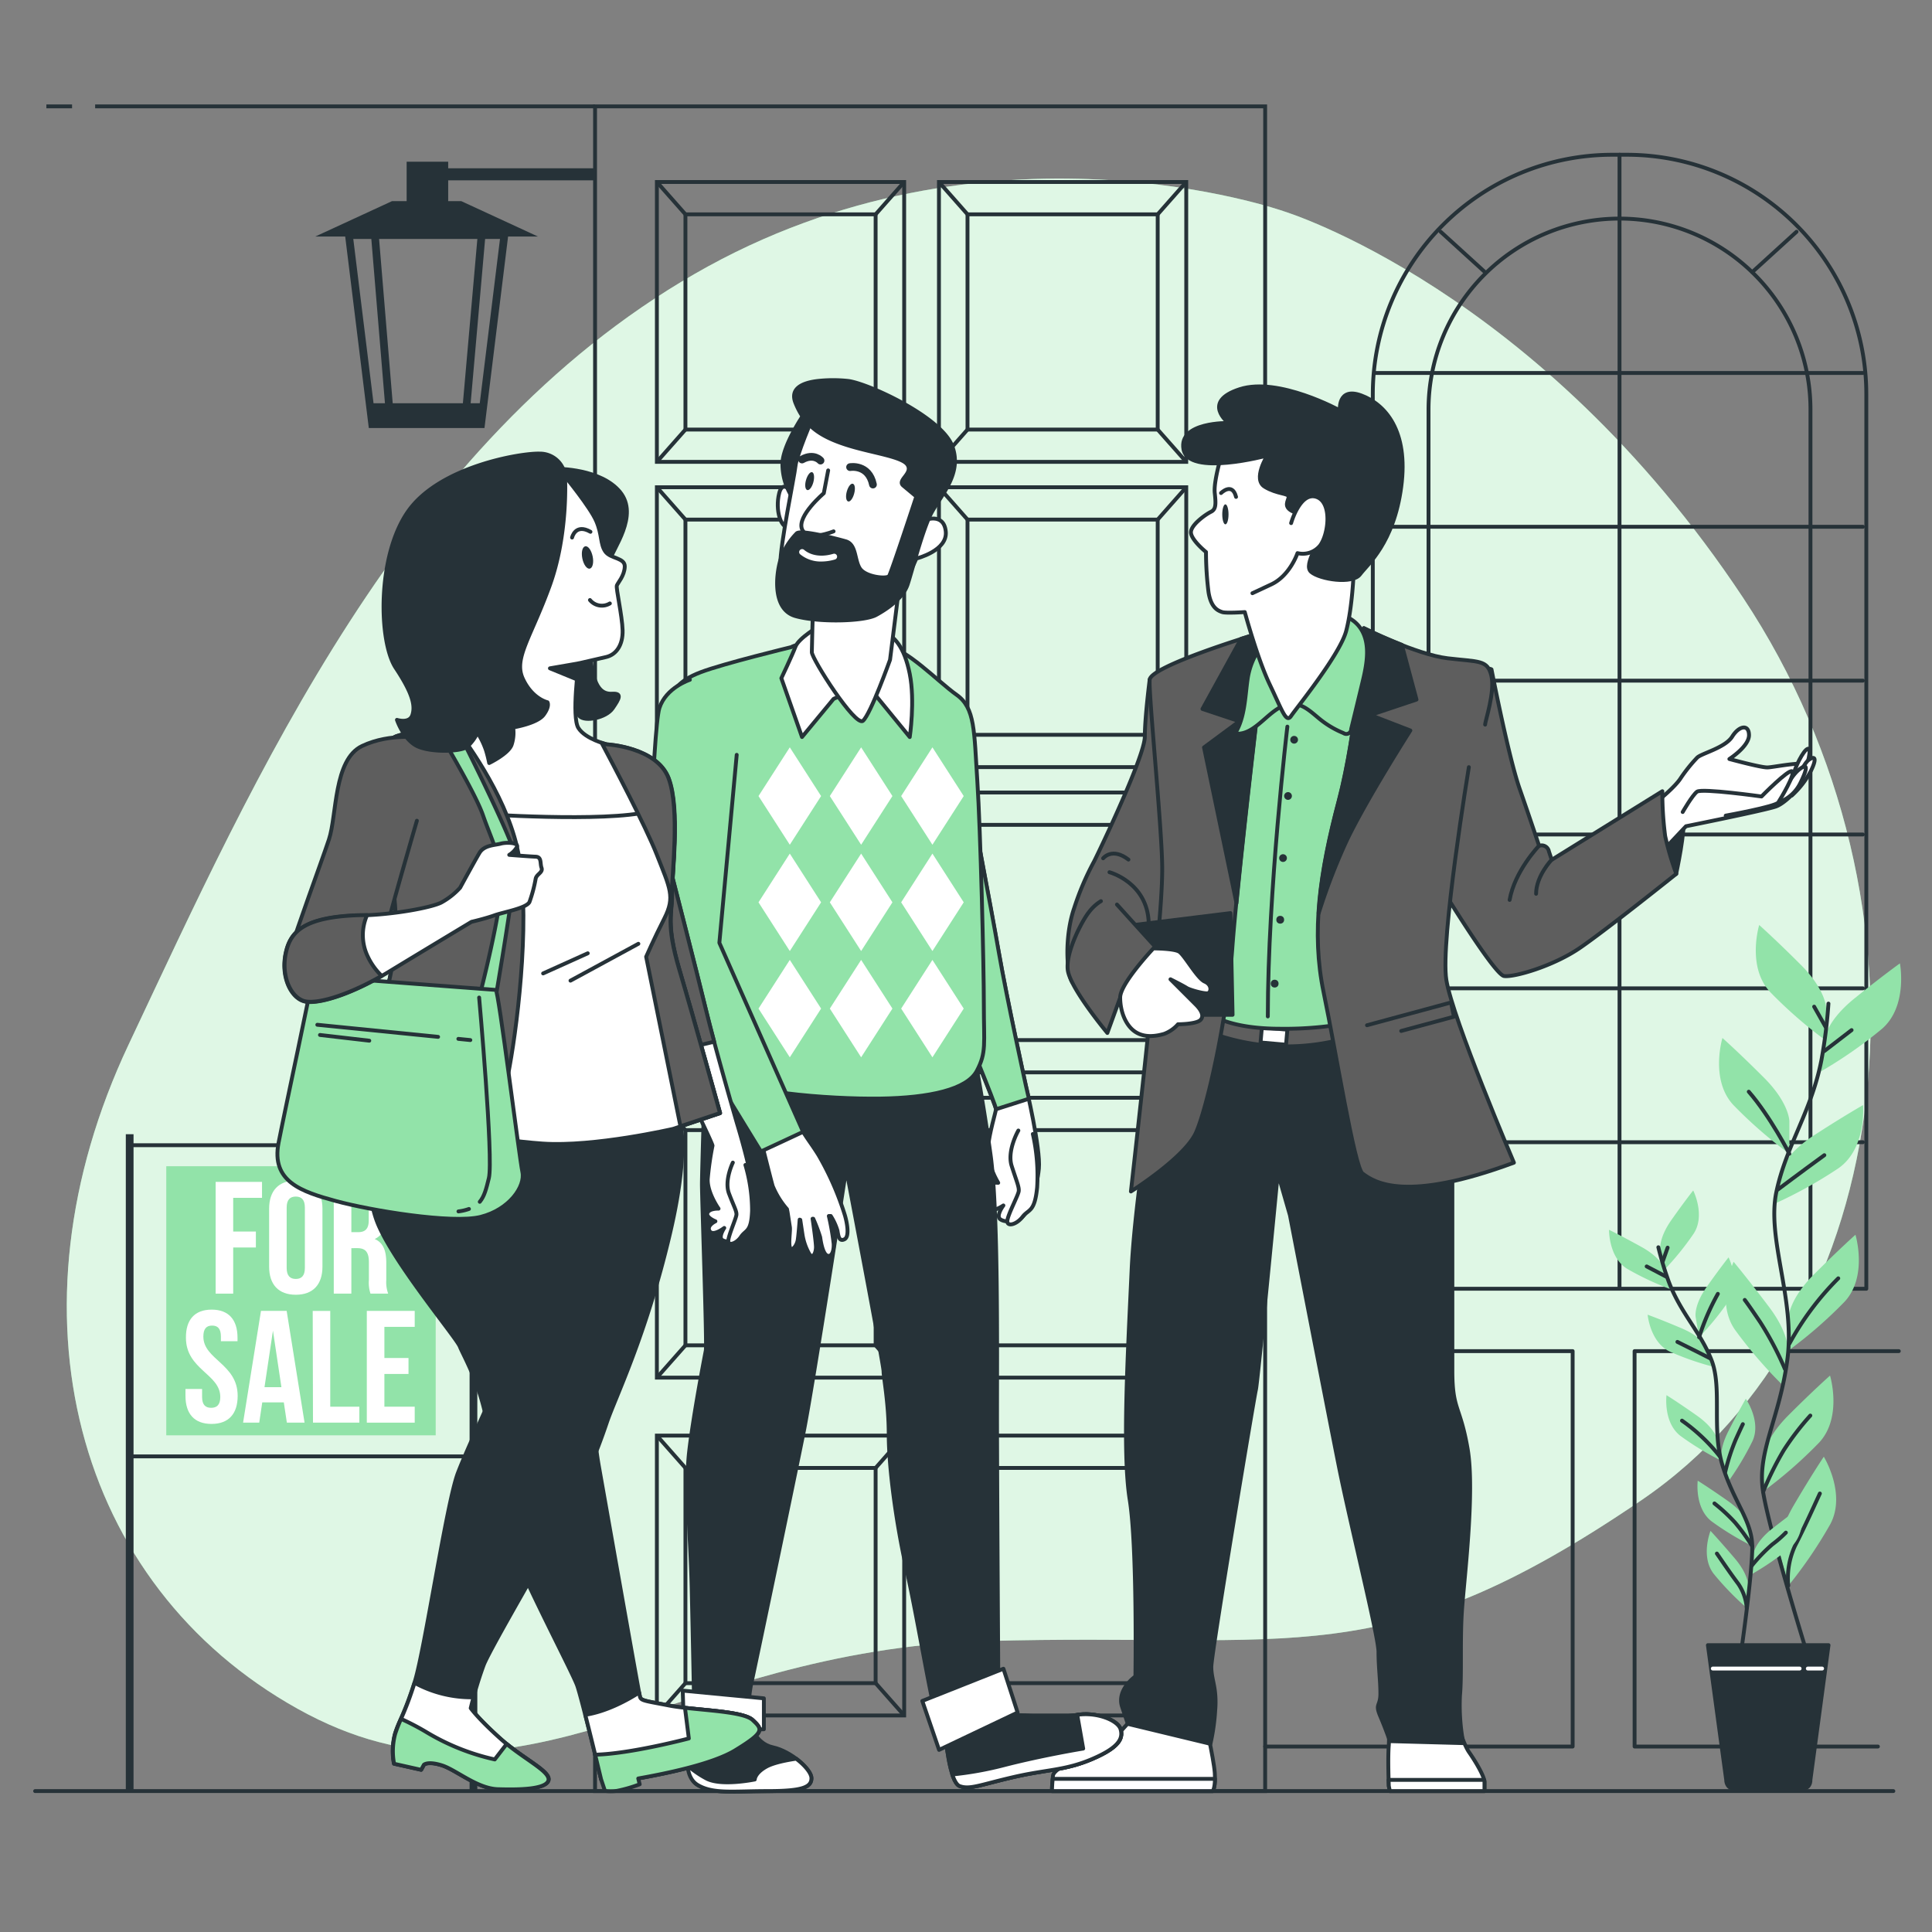 <svg xmlns="http://www.w3.org/2000/svg" viewBox="0 0 500 500"><rect x="0" y="0" width="500" height="500" fill="#808080" stroke="none"/><g id="freepik--background-simple--inject-12"><path d="M332.3,54.7s-77-27.37-152.56,16.21S66,201,33.29,270.32s-13.9,139.8,43.79,171.94S174,427,254.93,424.71,357.62,434,424.78,388.26s79.29-153.69,26.32-233.58S332.3,54.7,332.3,54.7Z" style="fill:#92E3A9"></path><path d="M332.3,54.7s-77-27.37-152.56,16.21S66,201,33.29,270.32s-13.9,139.8,43.79,171.94S174,427,254.93,424.71,357.62,434,424.78,388.26s79.29-153.69,26.32-233.58S332.3,54.7,332.3,54.7Z" style="fill:#fff;opacity:0.7"></path></g><g id="freepik--Floor--inject-12"><line x1="9.09" y1="463.53" x2="490" y2="463.53" style="fill:none;stroke:#263238;stroke-linecap:round;stroke-linejoin:round"></line></g><g id="freepik--Window--inject-12"><path d="M417.28,40.05H421a62,62,0,0,1,62,62V333.53a0,0,0,0,1,0,0H355.28a0,0,0,0,1,0,0V102.05A62,62,0,0,1,417.28,40.05Z" style="fill:none;stroke:#263238;stroke-linecap:round;stroke-linejoin:round"></path><path d="M369.7,332.84V106a49.43,49.43,0,0,1,49.43-49.43h0A49.42,49.42,0,0,1,468.55,106V332.84" style="fill:none;stroke:#263238;stroke-linecap:round;stroke-linejoin:round"></path><line x1="419.13" y1="40.05" x2="419.13" y2="333.18" style="fill:none;stroke:#263238;stroke-linecap:round;stroke-linejoin:round"></line><line x1="355.97" y1="96.52" x2="482.11" y2="96.52" style="fill:none;stroke:#263238;stroke-linecap:round;stroke-linejoin:round"></line><line x1="355.97" y1="136.33" x2="482.11" y2="136.33" style="fill:none;stroke:#263238;stroke-linecap:round;stroke-linejoin:round"></line><line x1="355.97" y1="176.15" x2="482.11" y2="176.15" style="fill:none;stroke:#263238;stroke-linecap:round;stroke-linejoin:round"></line><line x1="355.97" y1="215.97" x2="482.11" y2="215.97" style="fill:none;stroke:#263238;stroke-linecap:round;stroke-linejoin:round"></line><line x1="355.97" y1="255.78" x2="482.11" y2="255.78" style="fill:none;stroke:#263238;stroke-linecap:round;stroke-linejoin:round"></line><line x1="355.97" y1="295.6" x2="482.11" y2="295.6" style="fill:none;stroke:#263238;stroke-linecap:round;stroke-linejoin:round"></line><line x1="372.84" y1="59.98" x2="384.28" y2="70.4" style="fill:none;stroke:#263238;stroke-linecap:round;stroke-linejoin:round"></line><line x1="464.94" y1="59.98" x2="453.5" y2="70.4" style="fill:none;stroke:#263238;stroke-linecap:round;stroke-linejoin:round"></line><line x1="327.5" y1="257.25" x2="352.18" y2="257.25" style="fill:none;stroke:#263238;stroke-linecap:round;stroke-linejoin:round"></line><polyline points="328 272 341 272 341 349.67 407 349.67 407 452 327.42 452" style="fill:none;stroke:#263238;stroke-linecap:round;stroke-linejoin:round"></polyline><polyline points="491.41 349.67 423.03 349.67 423.03 452 486 452" style="fill:none;stroke:#263238;stroke-linecap:round;stroke-linejoin:round"></polyline></g><g id="freepik--Door--inject-12"><rect x="154" y="27.53" width="173.42" height="436" style="fill:none;stroke:#263238;stroke-miterlimit:10"></rect><circle cx="317.73" cy="242.96" r="7.36" transform="translate(-24.66 449.72) rotate(-68.53)" style="fill:none;stroke:#263238;stroke-miterlimit:10"></circle><path d="M320.68,243a2.95,2.95,0,1,0-2.95,2.95A2.94,2.94,0,0,0,320.68,243Z" style="fill:none;stroke:#263238;stroke-miterlimit:10"></path><rect x="170" y="47.1" width="64" height="72.43" style="fill:none;stroke:#263238;stroke-miterlimit:10"></rect><rect x="177.39" y="55.47" width="49.22" height="55.7" style="fill:none;stroke:#263238;stroke-miterlimit:10"></rect><line x1="170" y1="47.1" x2="177.39" y2="55.47" style="fill:none;stroke:#263238;stroke-miterlimit:10"></line><line x1="177.39" y1="111.17" x2="170" y2="119.53" style="fill:none;stroke:#263238;stroke-miterlimit:10"></line><line x1="226.61" y1="111.17" x2="234" y2="119.53" style="fill:none;stroke:#263238;stroke-miterlimit:10"></line><line x1="234" y1="47.1" x2="226.61" y2="55.47" style="fill:none;stroke:#263238;stroke-miterlimit:10"></line><rect x="170" y="126.1" width="64" height="72.43" style="fill:none;stroke:#263238;stroke-miterlimit:10"></rect><rect x="177.39" y="134.47" width="49.22" height="55.7" style="fill:none;stroke:#263238;stroke-miterlimit:10"></rect><line x1="170" y1="126.1" x2="177.39" y2="134.47" style="fill:none;stroke:#263238;stroke-miterlimit:10"></line><line x1="177.39" y1="190.17" x2="170" y2="198.53" style="fill:none;stroke:#263238;stroke-miterlimit:10"></line><line x1="226.61" y1="190.17" x2="234" y2="198.53" style="fill:none;stroke:#263238;stroke-miterlimit:10"></line><line x1="234" y1="126.1" x2="226.61" y2="134.47" style="fill:none;stroke:#263238;stroke-miterlimit:10"></line><rect x="170" y="205.1" width="64" height="72.43" style="fill:none;stroke:#263238;stroke-miterlimit:10"></rect><rect x="177.39" y="213.47" width="49.22" height="55.7" style="fill:none;stroke:#263238;stroke-miterlimit:10"></rect><line x1="170" y1="205.1" x2="177.39" y2="213.47" style="fill:none;stroke:#263238;stroke-miterlimit:10"></line><line x1="177.39" y1="269.17" x2="170" y2="277.53" style="fill:none;stroke:#263238;stroke-miterlimit:10"></line><line x1="226.61" y1="269.17" x2="234" y2="277.53" style="fill:none;stroke:#263238;stroke-miterlimit:10"></line><line x1="234" y1="205.1" x2="226.61" y2="213.47" style="fill:none;stroke:#263238;stroke-miterlimit:10"></line><rect x="170" y="284.1" width="64" height="72.43" style="fill:none;stroke:#263238;stroke-miterlimit:10"></rect><rect x="177.39" y="292.47" width="49.22" height="55.7" style="fill:none;stroke:#263238;stroke-miterlimit:10"></rect><line x1="170" y1="284.1" x2="177.39" y2="292.47" style="fill:none;stroke:#263238;stroke-miterlimit:10"></line><line x1="177.39" y1="348.17" x2="170" y2="356.53" style="fill:none;stroke:#263238;stroke-miterlimit:10"></line><line x1="226.61" y1="348.17" x2="234" y2="356.53" style="fill:none;stroke:#263238;stroke-miterlimit:10"></line><line x1="234" y1="284.1" x2="226.61" y2="292.47" style="fill:none;stroke:#263238;stroke-miterlimit:10"></line><rect x="170" y="371.53" width="64" height="72.43" style="fill:none;stroke:#263238;stroke-miterlimit:10"></rect><rect x="177.39" y="379.9" width="49.22" height="55.7" style="fill:none;stroke:#263238;stroke-miterlimit:10"></rect><line x1="170" y1="371.53" x2="177.39" y2="379.9" style="fill:none;stroke:#263238;stroke-miterlimit:10"></line><line x1="177.39" y1="435.6" x2="170" y2="443.96" style="fill:none;stroke:#263238;stroke-miterlimit:10"></line><line x1="226.61" y1="435.6" x2="234" y2="443.96" style="fill:none;stroke:#263238;stroke-miterlimit:10"></line><line x1="234" y1="371.53" x2="226.61" y2="379.9" style="fill:none;stroke:#263238;stroke-miterlimit:10"></line><rect x="243" y="47.1" width="64" height="72.43" style="fill:none;stroke:#263238;stroke-miterlimit:10"></rect><rect x="250.39" y="55.47" width="49.22" height="55.7" style="fill:none;stroke:#263238;stroke-miterlimit:10"></rect><line x1="243" y1="47.1" x2="250.39" y2="55.47" style="fill:none;stroke:#263238;stroke-miterlimit:10"></line><line x1="250.39" y1="111.17" x2="243" y2="119.53" style="fill:none;stroke:#263238;stroke-miterlimit:10"></line><line x1="299.61" y1="111.17" x2="307" y2="119.53" style="fill:none;stroke:#263238;stroke-miterlimit:10"></line><line x1="307" y1="47.1" x2="299.61" y2="55.47" style="fill:none;stroke:#263238;stroke-miterlimit:10"></line><rect x="243" y="126.1" width="64" height="72.43" style="fill:none;stroke:#263238;stroke-miterlimit:10"></rect><rect x="250.39" y="134.47" width="49.22" height="55.7" style="fill:none;stroke:#263238;stroke-miterlimit:10"></rect><line x1="243" y1="126.1" x2="250.39" y2="134.47" style="fill:none;stroke:#263238;stroke-miterlimit:10"></line><line x1="250.39" y1="190.17" x2="243" y2="198.53" style="fill:none;stroke:#263238;stroke-miterlimit:10"></line><line x1="299.61" y1="190.17" x2="307" y2="198.53" style="fill:none;stroke:#263238;stroke-miterlimit:10"></line><line x1="307" y1="126.1" x2="299.61" y2="134.47" style="fill:none;stroke:#263238;stroke-miterlimit:10"></line><rect x="243" y="205.1" width="64" height="72.43" style="fill:none;stroke:#263238;stroke-miterlimit:10"></rect><rect x="250.39" y="213.47" width="49.22" height="55.7" style="fill:none;stroke:#263238;stroke-miterlimit:10"></rect><line x1="243" y1="205.1" x2="250.39" y2="213.47" style="fill:none;stroke:#263238;stroke-miterlimit:10"></line><line x1="250.39" y1="269.17" x2="243" y2="277.53" style="fill:none;stroke:#263238;stroke-miterlimit:10"></line><line x1="299.61" y1="269.17" x2="307" y2="277.53" style="fill:none;stroke:#263238;stroke-miterlimit:10"></line><line x1="307" y1="205.1" x2="299.61" y2="213.47" style="fill:none;stroke:#263238;stroke-miterlimit:10"></line><rect x="243" y="284.1" width="64" height="72.43" style="fill:none;stroke:#263238;stroke-miterlimit:10"></rect><rect x="250.39" y="292.47" width="49.22" height="55.7" style="fill:none;stroke:#263238;stroke-miterlimit:10"></rect><line x1="243" y1="284.1" x2="250.39" y2="292.47" style="fill:none;stroke:#263238;stroke-miterlimit:10"></line><line x1="250.39" y1="348.17" x2="243" y2="356.53" style="fill:none;stroke:#263238;stroke-miterlimit:10"></line><line x1="299.61" y1="348.17" x2="307" y2="356.53" style="fill:none;stroke:#263238;stroke-miterlimit:10"></line><line x1="307" y1="284.1" x2="299.61" y2="292.47" style="fill:none;stroke:#263238;stroke-miterlimit:10"></line><rect x="243" y="371.53" width="64" height="72.43" style="fill:none;stroke:#263238;stroke-miterlimit:10"></rect><rect x="250.39" y="379.9" width="49.22" height="55.7" style="fill:none;stroke:#263238;stroke-miterlimit:10"></rect><line x1="243" y1="371.53" x2="250.39" y2="379.9" style="fill:none;stroke:#263238;stroke-miterlimit:10"></line><line x1="250.39" y1="435.6" x2="243" y2="443.96" style="fill:none;stroke:#263238;stroke-miterlimit:10"></line><line x1="299.61" y1="435.6" x2="307" y2="443.96" style="fill:none;stroke:#263238;stroke-miterlimit:10"></line><line x1="307" y1="371.53" x2="299.61" y2="379.9" style="fill:none;stroke:#263238;stroke-miterlimit:10"></line><line x1="18.65" y1="27.53" x2="12" y2="27.53" style="fill:none;stroke:#263238;stroke-miterlimit:10"></line><line x1="154" y1="27.53" x2="24.62" y2="27.53" style="fill:none;stroke:#263238;stroke-miterlimit:10"></line></g><g id="freepik--Lantern--inject-12"><polygon points="124.5 109.77 96.33 109.77 90.3 60.84 130.53 60.84 124.5 109.77" style="fill:none;stroke:#263238;stroke-miterlimit:10;stroke-width:2px"></polygon><polygon points="136.94 60.71 83.88 60.71 101.57 52.55 119.26 52.55 136.94 60.71" style="fill:#263238;stroke:#263238;stroke-miterlimit:10"></polygon><line x1="101.06" y1="109.57" x2="97.05" y2="61.21" style="fill:none;stroke:#263238;stroke-miterlimit:10;stroke-width:2px"></line><line x1="120.34" y1="109.57" x2="124.6" y2="61.21" style="fill:none;stroke:#263238;stroke-miterlimit:10;stroke-width:2px"></line><polygon points="95.73 104.86 96.33 109.77 124.5 109.77 125.1 104.86 95.73 104.86" style="fill:#263238;stroke:#263238;stroke-miterlimit:10"></polygon><rect x="105.74" y="42.35" width="9.75" height="11.02" style="fill:#263238;stroke:#263238;stroke-miterlimit:10"></rect><rect x="114" y="44.05" width="39.72" height="2.12" style="fill:#263238;stroke:#263238;stroke-miterlimit:10"></rect></g><g id="freepik--Sign--inject-12"><rect x="33.56" y="296.38" width="88.65" height="80.53" style="fill:none;stroke:#263238;stroke-miterlimit:10"></rect><rect x="43.03" y="301.82" width="69.73" height="69.64" style="fill:#92E3A9"></rect><line x1="33.56" y1="293.53" x2="33.56" y2="463.5" style="fill:none;stroke:#263238;stroke-linejoin:round;stroke-width:2px"></line><line x1="122.53" y1="293.53" x2="122.53" y2="463.5" style="fill:none;stroke:#263238;stroke-linejoin:round;stroke-width:2px"></line><path d="M60.35,318.72h5.87v4.13H60.35v11.94H55.81V305.87h12V310H60.35Z" style="fill:#fff"></path><path d="M69.65,312.81c0-4.63,2.44-7.27,6.9-7.27s6.9,2.64,6.9,7.27v15c0,4.63-2.44,7.27-6.9,7.27s-6.9-2.64-6.9-7.27Zm4.54,15.33c0,2.06.91,2.85,2.36,2.85s2.35-.79,2.35-2.85V312.52c0-2.07-.9-2.85-2.35-2.85s-2.36.78-2.36,2.85Z" style="fill:#fff"></path><path d="M95.88,334.79a9.06,9.06,0,0,1-.41-3.55v-4.55c0-2.68-.91-3.67-3-3.67H90.93v11.77H86.38V305.87h6.86c4.71,0,6.73,2.19,6.73,6.65v2.27c0,3-1,4.92-3,5.87,2.27.95,3,3.14,3,6.16v4.46a8.59,8.59,0,0,0,.49,3.51ZM90.93,310v8.88H92.7c1.7,0,2.73-.74,2.73-3.05V313c0-2.07-.7-3-2.31-3Z" style="fill:#fff"></path><path d="M54.78,338.93c4.42,0,6.69,2.64,6.69,7.27v.91h-4.3v-1.2c0-2.07-.82-2.85-2.27-2.85s-2.27.78-2.27,2.85c0,5.95,8.88,7.06,8.88,15.33,0,4.63-2.31,7.27-6.77,7.27S48,365.87,48,361.24v-1.78h4.3v2.07c0,2.06.9,2.81,2.35,2.81s2.36-.75,2.36-2.81c0-5.95-8.89-7.07-8.89-15.33C48.08,341.57,50.36,338.93,54.78,338.93Z" style="fill:#fff"></path><path d="M78.82,368.18H74.24l-.79-5.25H67.87l-.78,5.25H62.91l4.63-28.92h6.65ZM68.45,359h4.38l-2.19-14.63Z" style="fill:#fff"></path><path d="M80.93,339.26h4.54v24.79H93v4.13h-12Z" style="fill:#fff"></path><path d="M99.48,351.45h6.24v4.13H99.48v8.47h7.85v4.13H94.93V339.26h12.4v4.13H99.48Z" style="fill:#fff"></path></g><g id="freepik--Plant--inject-12"><path d="M472.61,260.93s0-4.68-6.56-11.24-10.77-10.3-10.77-10.3-3.28,10.77,2.81,17.32a115.23,115.23,0,0,0,14.52,12.65Z" style="fill:#92E3A9"></path><path d="M463.09,290.17s0-4.68-6.55-11.24-10.77-10.3-10.77-10.3-3.28,10.77,2.81,17.33a115.15,115.15,0,0,0,14.51,12.64Z" style="fill:#92E3A9"></path><path d="M472.19,268.9s.5-4.65,7.71-10.48,11.8-9.1,11.8-9.1,2.12,11.05-4.63,16.93a114.93,114.93,0,0,1-15.77,11Z" style="fill:#92E3A9"></path><path d="M460.7,303.44s1-4.58,8.77-9.62S482.15,286,482.15,286s1,11.21-6.37,16.35a115.76,115.76,0,0,1-16.85,9.32Z" style="fill:#92E3A9"></path><path d="M462.86,341.09s0-4.68,6.56-11.24,10.77-10.3,10.77-10.3,3.27,10.77-2.81,17.33a115.66,115.66,0,0,1-14.52,12.64Z" style="fill:#92E3A9"></path><path d="M462.75,350.28s.67-4.63-4.89-12-9.2-11.73-9.2-11.73-4.77,10.19.32,17.55a115.78,115.78,0,0,0,12.57,14.57Z" style="fill:#92E3A9"></path><path d="M456.29,377.52s0-4.68,6.55-11.24S473.61,356,473.61,356s3.28,10.77-2.81,17.33A115.15,115.15,0,0,1,456.29,386Z" style="fill:#92E3A9"></path><path d="M460.67,402.21s-1.19-4.53,3.49-12.53S472,377,472,377s5.9,9.59,1.67,17.47a115.73,115.73,0,0,1-10.84,15.91Z" style="fill:#92E3A9"></path><path d="M473.2,259.73a131.26,131.26,0,0,1-1.8,14.54c-2.59,13.39-9.07,22-11.66,34.12s4.85,27.67,2.86,43.2-8,24.17-6.31,34.53,11,40.54,11,40.54" style="fill:none;stroke:#263238;stroke-linecap:round;stroke-linejoin:round"></path><line x1="472.13" y1="272.02" x2="479.19" y2="266.59" style="fill:none;stroke:#263238;stroke-linecap:round;stroke-linejoin:round"></line><line x1="472.46" y1="265.77" x2="469.5" y2="260.52" style="fill:none;stroke:#263238;stroke-linecap:round;stroke-linejoin:round"></line><path d="M460.14,307.83s5.91-4.44,12-8.87" style="fill:none;stroke:#263238;stroke-linecap:round;stroke-linejoin:round"></path><path d="M463.09,298.6s-4.93-9.66-10.51-16.07" style="fill:none;stroke:#263238;stroke-linecap:round;stroke-linejoin:round"></path><path d="M463.09,347.75a73.29,73.29,0,0,1,12.65-16.92" style="fill:none;stroke:#263238;stroke-linecap:round;stroke-linejoin:round"></path><path d="M461.94,354.32a82.27,82.27,0,0,0-6.4-12.15c-3.45-5.1-4-5.75-4-5.75" style="fill:none;stroke:#263238;stroke-linecap:round;stroke-linejoin:round"></path><path d="M456.29,386.12a79.5,79.5,0,0,1,5.32-10.77,69.29,69.29,0,0,1,6.9-9" style="fill:none;stroke:#263238;stroke-linecap:round;stroke-linejoin:round"></path><path d="M462.8,410.37A20.1,20.1,0,0,1,464.57,400c2.47-4.77,5.26-11,6.41-13.48" style="fill:none;stroke:#263238;stroke-linecap:round;stroke-linejoin:round"></path><path d="M429.68,323.48s-.51-2.93,2.89-7.76,5.63-7.63,5.63-7.63,3.23,6.4.12,11.17a72.43,72.43,0,0,1-7.73,9.51Z" style="fill:#92E3A9"></path><path d="M438.82,340.79s-.51-2.94,2.89-7.76,5.64-7.63,5.64-7.63,3.22,6.4.11,11.17a72.75,72.75,0,0,1-7.73,9.5Z" style="fill:#92E3A9"></path><path d="M430.8,328.44s-.81-2.87-6-5.74-8.38-4.43-8.38-4.43-.13,7.17,4.73,10.12a73.62,73.62,0,0,0,11.09,5.21Z" style="fill:#92E3A9"></path><path d="M441.76,348.85s-1.11-2.77-6.54-5.08-8.81-3.52-8.81-3.52.63,7.13,5.78,9.56a73.43,73.43,0,0,0,11.57,4Z" style="fill:#92E3A9"></path><path d="M444.49,372.69s-.51-2.93-5.33-6.33-7.87-5.29-7.87-5.29-.89,7.11,3.64,10.56A73.16,73.16,0,0,0,445.41,378Z" style="fill:#92E3A9"></path><path d="M445.56,378.44s-.92-2.83,1.76-8.09,4.49-8.35,4.49-8.35,4.1,5.88,1.71,11a74.24,74.24,0,0,1-6.3,10.51Z" style="fill:#92E3A9"></path><path d="M453.79,402.13s.34-3,5-6.63,7.55-5.73,7.55-5.73,1.29,7.05-3,10.75a73.21,73.21,0,0,1-10.1,6.94Z" style="fill:#92E3A9"></path><path d="M452.57,394.82s-.51-2.93-5.33-6.33-7.87-5.29-7.87-5.29-.89,7.11,3.64,10.56a73.34,73.34,0,0,0,10.47,6.35Z" style="fill:#92E3A9"></path><path d="M452.5,410.78s.26-3-3.55-7.48-6.27-7.11-6.27-7.11-2.66,6.66.85,11.14a73.3,73.3,0,0,0,8.52,8.8Z" style="fill:#92E3A9"></path><path d="M429.18,322.79a84.39,84.39,0,0,0,2.7,8.93c3.08,8.11,8.08,12.82,11,20.13s0,17.87,2.9,27.4,7.66,14.28,7.7,21-2.6,25.27-2.6,25.27" style="fill:none;stroke:#263238;stroke-linecap:round;stroke-linejoin:round"></path><line x1="431.18" y1="330.38" x2="426.16" y2="327.75" style="fill:none;stroke:#263238;stroke-linecap:round;stroke-linejoin:round"></line><line x1="430.3" y1="326.5" x2="431.58" y2="322.89" style="fill:none;stroke:#263238;stroke-linecap:round;stroke-linejoin:round"></line><path d="M442.59,351.54s-4.19-2.14-8.48-4.26" style="fill:none;stroke:#263238;stroke-linecap:round;stroke-linejoin:round"></path><path d="M439.73,346.07a60.76,60.76,0,0,1,4.85-11.22" style="fill:none;stroke:#263238;stroke-linecap:round;stroke-linejoin:round"></path><path d="M445.07,376.9a46.65,46.65,0,0,0-9.77-9.24" style="fill:none;stroke:#263238;stroke-linecap:round;stroke-linejoin:round"></path><path d="M446.5,380.89a52.88,52.88,0,0,1,2.7-8.32c1.61-3.57,1.85-4,1.85-4" style="fill:none;stroke:#263238;stroke-linecap:round;stroke-linejoin:round"></path><path d="M453.28,405.29a43.39,43.39,0,0,1,5.39-5.6,29.5,29.5,0,0,0,3.51-3.05" style="fill:none;stroke:#263238;stroke-linecap:round;stroke-linejoin:round"></path><path d="M453.5,400.22A49.24,49.24,0,0,0,449,394a44.24,44.24,0,0,0-5.3-4.91" style="fill:none;stroke:#263238;stroke-linecap:round;stroke-linejoin:round"></path><path d="M452.05,416.13a12.7,12.7,0,0,0-2.24-6.31c-2.06-2.72-4.49-6.34-5.48-7.76" style="fill:none;stroke:#263238;stroke-linecap:round;stroke-linejoin:round"></path><path d="M467.09,462.73H448.21c-.82,0-1.48-1-1.48-2.16L442,425.76h31.22l-4.68,34.81C468.58,461.76,467.92,462.73,467.09,462.73Z" style="fill:#263238;stroke:#263238;stroke-linecap:round;stroke-linejoin:round"></path><line x1="443.27" y1="431.82" x2="465.74" y2="431.82" style="fill:none;stroke:#fff;stroke-linecap:round;stroke-linejoin:round"></line><line x1="467.86" y1="431.82" x2="471.56" y2="431.82" style="fill:none;stroke:#fff;stroke-linecap:round;stroke-linejoin:round"></line></g><g id="freepik--character-3--inject-12"><path d="M293.31,444.31s-5.27,6.58-8.43,8.16-12.11,4.74-12.38,7.11-.26,3.95-.26,3.95h41.62s.79-1,.52-4.74-2.89-15.27-2.89-15.27Z" style="fill:#fff;stroke:#263238;stroke-linecap:round;stroke-linejoin:round"></path><path d="M314.43,460.37h-42c-.18,1.93-.18,3.16-.18,3.16h41.62S314.41,462.79,314.43,460.37Z" style="fill:#fff;stroke:#263238;stroke-linecap:round;stroke-linejoin:round"></path><path d="M359.42,462.22s-.29-7.32,0-10.54a46.66,46.66,0,0,0-.26-7.9h17.38s1.85,7.11,3.69,9.74,3.95,6.33,3.95,7.64v2.37H359.69Z" style="fill:#fff;stroke:#263238;stroke-linecap:round;stroke-linejoin:round"></path><path d="M384.18,461.16a2.2,2.2,0,0,0-.08-.52H359.37l.05,1.58.27,1.31h24.49Z" style="fill:#fff;stroke:#263238;stroke-linecap:round;stroke-linejoin:round"></path><path d="M301.22,264.74s-7.38,42.27-8.36,63.91-2.46,47.19-.49,59.48,1.47,45.72,1.47,45.72-4.91,3.44-3.44,7.87l1.48,4.42,21.38,5.16a53.24,53.24,0,0,0,1.23-8.6c.49-5.9-1-7.87-1-11.31s11.05-69.77,11.54-71.73,5.67-56.09,5.67-56.09l3.14,10.93s9.71,50.23,12.66,65,10.25,44,10.25,48,.49,7.37.49,10.81-1.47,2.46,0,5.9,2.46,6.4,2.46,6.4l19,.51a52.66,52.66,0,0,1-.86-12.31c.49-5.41,0-13.77.49-21.63s3.44-31,1.48-42.28-3.94-9.84-3.94-20.16V291.77c0-8.84-4.91-27.53-4.91-27.53s-34.91,3.45-47.2,2.46S301.22,264.74,301.22,264.74Z" style="fill:#263238;stroke:#263238;stroke-linecap:round;stroke-linejoin:round"></path><path d="M314.06,267.54a56.54,56.54,0,0,0,36.92.32l-1-5.18s-19.76.32-26.24-.65-10-1.29-10-1.29" style="fill:#5e5e5e;stroke:#263238;stroke-linecap:round;stroke-linejoin:round"></path><rect x="326.39" y="266.18" width="6.62" height="3.91" transform="translate(24.83 -27.93) rotate(5.04)" style="fill:#fff;stroke:#263238;stroke-linecap:round;stroke-linejoin:round"></rect><path d="M340,161.94s-13.93,3.24-18.79,5.18-5.83,40.49-5.83,54.75-3.89,38.54-2.91,39.84,6.47,4.53,18.78,4.53a91.31,91.31,0,0,0,20.09-1.94s-5.19-22,1-43.08,9.39-48.59,7.12-53.13S340,161.94,340,161.94Z" style="fill:#92E3A9;stroke:#263238;stroke-linecap:round;stroke-linejoin:round"></path><path d="M333.17,188.05s-5.06,42.56-5.06,75" style="fill:none;stroke:#263238;stroke-linecap:round;stroke-linejoin:round"></path><path d="M335.92,191.45a1,1,0,1,1-1-1A1,1,0,0,1,335.92,191.45Z" style="fill:#263238"></path><path d="M334.34,206a1,1,0,1,1-1-1A1,1,0,0,1,334.34,206Z" style="fill:#263238"></path><path d="M333.05,222.07a1,1,0,1,1-1-1A1,1,0,0,1,333.05,222.07Z" style="fill:#263238"></path><circle cx="331.32" cy="238.03" r="1.01" style="fill:#263238"></circle><circle cx="329.88" cy="254.56" r="1.01" style="fill:#263238"></circle><path d="M297.54,175.87s-1.26,9.76-1.26,14.75-11.45,28.95-13.11,32.27A71.17,71.17,0,0,0,278,235c-2.49,7.2-2,16.47-.61,19s9.21,2.63,14.47-.42,10.52-13.57,11.91-27.14.27-39.62-.28-44.6S300.74,174.69,297.54,175.87Z" style="fill:#5e5e5e;stroke:#263238;stroke-linecap:round;stroke-linejoin:round"></path><path d="M287.13,225.73s9.83,2.63,10.16,13.11" style="fill:none;stroke:#263238;stroke-linecap:round;stroke-linejoin:round"></path><path d="M285.49,222.13s2.29-2.95,6.55.33" style="fill:none;stroke:#263238;stroke-linecap:round;stroke-linejoin:round"></path><path d="M325.72,181.38s-5.51,46.32-6.81,64.13-6.47,41.14-9.39,47.62-16.84,15.22-16.84,15.22,2.59-23,4.21-38.54,3.89-35,3.89-45-3.57-45.35-3.24-48.91,27.21-11.66,27.21-11.66A44.71,44.71,0,0,1,325.72,181.38Z" style="fill:#5e5e5e;stroke:#263238;stroke-linecap:round;stroke-linejoin:round"></path><path d="M320,233.71c2.05-21,5.77-52.33,5.77-52.33a44.71,44.71,0,0,0-1-17.17s-1.41.42-3.57,1.11l-10,18.16,9.55,3.18-9.15,6.77Z" style="fill:#263238;stroke:#263238;stroke-linecap:round;stroke-linejoin:round"></path><path d="M433.79,226.15s2.54-11.6,1.82-14.86-8-.36-8,3.26S431.62,224.34,433.79,226.15Z" style="fill:#263238;stroke:#263238;stroke-linecap:round;stroke-linejoin:round"></path><path d="M429.45,206.94s4-3.26,5.43-5.43a40,40,0,0,1,4.35-5.44c1.09-1.09,7.25-2.54,9.06-5.43s4.35-3.27,4.35-.37-5.08,6.16-5.08,6.16,8,2.18,9.79,2.18,11.23-2.18,11.23,0-5.8,9.06-9.06,10.14-23.19,5.08-23.19,5.08l-5.8,6.16S427.27,213.1,429.45,206.94Z" style="fill:#fff;stroke:#263238;stroke-linecap:round;stroke-linejoin:round"></path><path d="M467.45,198.59s1.61-5.11.44-4.82-3.51,5.11-3.8,7S467.45,198.59,467.45,198.59Z" style="fill:#fff;stroke:#263238;stroke-linecap:round;stroke-linejoin:round"></path><path d="M463.72,205.88a23.26,23.26,0,0,0,5-6.49c1.77-3.7.6-3.64-.64-2.71s-2.67,4.35-3.66,5.88-2,2.93-2,2.93" style="fill:#fff;stroke:#263238;stroke-linecap:round;stroke-linejoin:round"></path><path d="M460.21,207.68a9.89,9.89,0,0,0,5.63-4.85c1.9-3.8,1.9-5,.59-4.24s-2.34,2-3.65,4.09a10.17,10.17,0,0,1-3.37,3.21" style="fill:#fff;stroke:#263238;stroke-linecap:round;stroke-linejoin:round"></path><path d="M435.48,210.15s2.47-4.33,3.71-5.26,16.69,1.24,16.69,1.24,7-7.14,7.92-6.52-2.9,7-3.59,8.07-13.6,3.4-13.6,3.4" style="fill:#fff;stroke:#263238;stroke-linecap:round;stroke-linejoin:round"></path><path d="M386,173.24s4.35,22.47,7.25,30.8,5.07,14.86,5.07,14.86a1.91,1.91,0,0,1,2.54,1.45l.72,2.17,28.63-17.75a87.75,87.75,0,0,0,.73,11.59,72.26,72.26,0,0,0,2.89,9.79s-18.11,14.49-25,19.2-17,7.61-19.57,7.25-16.67-23.55-16.67-23.55,5.44-31.53,6.16-42S384.15,172.16,386,173.24Z" style="fill:#5e5e5e;stroke:#263238;stroke-linecap:round;stroke-linejoin:round"></path><path d="M401.54,222.52s-4,4.2-4,8.79" style="fill:none;stroke:#263238;stroke-linecap:round;stroke-linejoin:round"></path><path d="M398.28,218.9s-6.28,6.51-7.59,14" style="fill:none;stroke:#263238;stroke-linecap:round;stroke-linejoin:round"></path><path d="M380.14,198.54s-7.45,45-5.83,55.07S391.8,300.9,391.8,300.9c-28,10.36-36,5.19-39.19,2.8-2.09-1.57-6.81-31.3-10.05-46.85s-1-31.1,3.89-49.56,6.48-44.7,6.48-44.7,13.6,6.8,21.7,7.77,10.36.33,11.34,4.54-1.62,11.66-1.62,12.63" style="fill:#5e5e5e;stroke:#263238;stroke-linecap:round;stroke-linejoin:round"></path><path d="M348.63,217.32C353.8,206.57,365,189.05,365,189.05l-10.35-4,11.94-4-3.8-14.18c-5.34-2.09-9.81-4.32-9.81-4.32s-1.62,26.24-6.48,44.7c-2.75,10.46-4.67,20-5.23,29.1A155.5,155.5,0,0,1,348.63,217.32Z" style="fill:#263238;stroke:#263238;stroke-linecap:round;stroke-linejoin:round"></path><polyline points="353.78 265.33 375.53 259.44 376.27 263.12 362.63 266.81" style="fill:none;stroke:#263238;stroke-linecap:round;stroke-linejoin:round"></polyline><path d="M327.79,165.65a18.37,18.37,0,0,0-4.93,10.25c-.67,4.77-.7,9.85-3.23,13.95,5.84.7,9.43-8.13,15.29-7.65,2.65.22,4.68,2.32,6.77,4a24.05,24.05,0,0,0,6,3.52,1.27,1.27,0,0,0,2-1.07q1.49-6.1,2.95-12.2c1.17-4.82,2.18-10.43-.9-14.33-2.47-3.12-7-4-10.89-3.29A25.26,25.26,0,0,0,327.79,165.65Z" style="fill:#92E3A9;stroke:#263238;stroke-linecap:round;stroke-linejoin:round"></path><path d="M316,118.21s-1.94,6.48-1.62,9.39.32,4.22-1,4.86S307.9,136,308.23,138s3.88,4.86,3.88,4.86a84.59,84.59,0,0,0,.65,10.36c.65,4.22,2.59,4.86,3.56,5.19s5.83,0,5.83,0,3.24,12,6.48,18.78,4.21,10.05,5.51,8.1,12.63-15.87,14.25-22S350.33,148,350.33,148s6.48-9.72-4.21-22.35-18.78-13.6-23-13S316,118.21,316,118.21Z" style="fill:#fff;stroke:#263238;stroke-linecap:round;stroke-linejoin:round"></path><path d="M317.94,109.47s-12.95-.33-11.66,6.8,21.7,1.62,21.7,1.62-3.88,6.15-.64,8.1,6.15,1.61,6.15,2.59-1.62,2.59,1.3,3.88,6.8,1,7.12,4.21-4.86,9.4-2.59,11.34,10.69,3.24,12.63.65,8.75-8.1,10.69-22.67-4.21-21.38-10.36-23.65-5.51,3.89-5.51,3.89-15.87-8.75-25.91-5.51S317.94,109.47,317.94,109.47Z" style="fill:#263238;stroke:#263238;stroke-linecap:round;stroke-linejoin:round"></path><path d="M334.14,135.38s2.27-8.1,6.48-6.8,3.24,9.71,1,12.63a5.79,5.79,0,0,1-5.83,1.94s-1.94,5.83-6.8,8.1l-4.86,2.27" style="fill:#fff;stroke:#263238;stroke-linecap:round;stroke-linejoin:round"></path><path d="M316,127.6s2.91-2.91,3.89,1" style="fill:none;stroke:#263238;stroke-linecap:round;stroke-linejoin:round"></path><path d="M317.94,133.11c0,1.43-.36,2.59-.81,2.59s-.81-1.16-.81-2.59.37-2.59.81-2.59S317.94,131.68,317.94,133.11Z" style="fill:#263238"></path><path d="M286.58,262.37s6.09-5.26,8-10.53-3-9.14-6.09-6.37S286.58,262.37,286.58,262.37Z" style="fill:#fff;stroke:#263238;stroke-linecap:round;stroke-linejoin:round"></path><polygon points="293.78 239.35 318.44 236.31 318.99 262.63 298.21 262.63 291.84 241.57 293.78 239.35" style="fill:#263238;stroke:#263238;stroke-linecap:round;stroke-linejoin:round"></polygon><path d="M289.07,234.09s10.25,11.36,11.08,12.19-1.93,4.43-3.87,7.2-6.38,4.71-6.38,4.71l-3.32,9.14s-9.7-11.63-10.25-16.34,3.88-13,5.54-15a11.16,11.16,0,0,1,3.05-2.77" style="fill:#5e5e5e;stroke:#263238;stroke-linecap:round;stroke-linejoin:round"></path><path d="M298.49,245.45s5.27,0,6.65.83,4.71,6.93,6.65,7.76,1.66,2.77.83,3-4.71-.83-5.54-1.38-4.16-2.22-4.16-2.22,5.55,5.54,6.65,6.65,2.22,2.77,1.11,3.88-5.82,1.11-5.82,1.11a8.91,8.91,0,0,1-3.6,2.49c-1.94.56-5,1.11-7.48-.55s-3.88-5.27-3.88-8.87S298.49,245.45,298.49,245.45Z" style="fill:#fff;stroke:#263238;stroke-linecap:round;stroke-linejoin:round"></path></g><g id="freepik--character-2--inject-12"><path d="M250.59,204s5.78,30.5,7.89,42.51,7,34.46,7,34.46,3.89,16.31,3.38,21.47-2.43,10.74-4.25,12.49-5.63,1.36-6.06.22,1.13-3.18,1.13-3.18-3.53,2.4-4.45.66,1.92-2.83,1.92-2.83-2.88-1.38-2.2-2.69,3.39-1,3.39-1-3.08-5-2.67-9.05,2-9.13,2.08-9.95-8.57-21.71-8.57-21.71-8.67-30.11-12.06-40.32,1.53-20,3.57-21.18S250.59,204,250.59,204Z" style="fill:#fff;stroke:#263238;stroke-linecap:round;stroke-linejoin:round"></path><path d="M263.55,292.58s-3,5.2-1.73,9.17,1.94,5.4,1.83,6.49-2.79,6-2.95,7.67,2.36,1.06,3.94-1,3.12-1.07,3.77-7.59a48.93,48.93,0,0,0-1.11-13.84" style="fill:#fff;stroke:#263238;stroke-linecap:round;stroke-linejoin:round"></path><path d="M265.51,281s-4.92-22.45-7-34.46S250.59,204,250.59,204s-7.83-1.32-9.87-.15-7,11-3.57,21.19,12.06,40.32,12.06,40.32,8.65,20.9,8.57,21.71l8.5-2.72C265.83,282.32,265.51,281,265.51,281Z" style="fill:#92E3A9;stroke:#263238;stroke-linecap:round;stroke-linejoin:round"></path><path d="M258.69,443.53s14.34,1.34,19.67.34,11,1.33,11.67,3.66-.34,4.67-7.34,7.67-11.66,2.67-20.33,4.67-11.33,3.33-14,2.33-3.67-13-3.67-13Z" style="fill:#fff;stroke:#263238;stroke-linecap:round;stroke-linejoin:round"></path><path d="M258.69,443.53s14.34,1.34,19.67.34,11,1.33,11.67,3.66-.34,4.67-7.34,7.67-11.66,2.67-20.33,4.67-11.33,3.33-14,2.33-3.67-13-3.67-13Z" style="fill:#263238;stroke:#263238;stroke-linecap:round;stroke-linejoin:round"></path><path d="M290,447.53c-.65-2.26-6-4.52-11.21-3.73l1.54,8.73s-10.33,1.67-20.67,4.34a88.19,88.19,0,0,1-13.21,2.36c.51,1.52,1.13,2.69,1.88,3,2.67,1,5.33-.33,14-2.33s13.33-1.67,20.33-4.67S290.69,449.87,290,447.53Z" style="fill:#fff;stroke:#263238;stroke-linecap:round;stroke-linejoin:round"></path><path d="M194,445.87s1.33,5.33,6,6.33,10,5.67,10,8-2.34,3.33-11.34,3.33-14.06.8-18.06-1.54-2.27-12.46-1.6-16.12S194,445.87,194,445.87Z" style="fill:#263238;stroke:#263238;stroke-linecap:round;stroke-linejoin:round"></path><path d="M210,460.2c0-1.3-1.67-3.33-3.95-5.05-2.31.34-5.82,1-7.72,2.05-3,1.67-3,3.33-3,3.33s-8.5,1.77-12.4-.2a25.55,25.55,0,0,1-5-3.44c.2,2.15.93,4.08,2.69,5.1,4,2.34,9.06,1.54,18.06,1.54S210,462.53,210,460.2Z" style="fill:#fff;stroke:#263238;stroke-linecap:round;stroke-linejoin:round"></path><path d="M252.36,274.2s2,10.33,4,24.67,1.67,50.66,1.67,67,.33,67,.33,68.66v4.34s-14.67,6-15.67,6-5-25-8-38.34S230,379.2,230,371.2s-1.34-14.67-1.34-16.33S219,302.53,219,302.53s-8.67,56.34-11,68-13,62.67-13.67,65.67a41.49,41.49,0,0,0-.67,7.33l-14-1.33s-.33-17.33-.66-31.33-1.67-26-.67-35,4-24.67,4.33-26.34-1-39.33-1-43,1-35.33,1-35.33l46,.67Z" style="fill:#263238;stroke:#263238;stroke-linecap:round;stroke-linejoin:round"></path><polygon points="238.69 440.2 243.03 452.87 263.36 443.2 259.69 431.87 238.69 440.2" style="fill:#fff;stroke:#263238;stroke-linecap:round;stroke-linejoin:round"></polygon><polygon points="176.69 437.53 197.69 439.53 197.69 447.53 177.03 448.2 176.69 437.53" style="fill:#fff;stroke:#263238;stroke-linecap:round;stroke-linejoin:round"></polygon><path d="M204.75,167.48s-17.47,4.23-23.39,6.48-7.32,4.79-8.17,8.17,8.45,68.09,9.3,74.85-1.69,16.06,3.1,20.85,28.91,6.67,42.26,6.48c12.8-.19,22.4-2.36,24.94-7.15s1.83-6.94,1.83-17.08-.85-45.08-1.69-58-.57-18.88-5.36-22.26-13.24-12.3-18.31-12.58S208.69,165.23,204.75,167.48Z" style="fill:#92E3A9;stroke:#263238;stroke-linecap:round;stroke-linejoin:round"></path><polygon points="212.5 206.02 204.4 193.41 196.3 206.02 204.4 218.62 212.5 206.02" style="fill:#fff"></polygon><polygon points="230.96 206.02 222.86 193.41 214.76 206.02 222.86 218.62 230.96 206.02" style="fill:#fff"></polygon><polygon points="249.41 206.02 241.31 193.41 233.22 206.02 241.31 218.62 249.41 206.02" style="fill:#fff"></polygon><polygon points="212.5 233.52 204.4 220.91 196.3 233.52 204.4 246.13 212.5 233.52" style="fill:#fff"></polygon><polygon points="230.96 233.52 222.86 220.91 214.76 233.52 222.86 246.13 230.96 233.52" style="fill:#fff"></polygon><polygon points="249.41 233.52 241.31 220.91 233.22 233.52 241.31 246.13 249.41 233.52" style="fill:#fff"></polygon><polygon points="212.5 261.02 204.4 248.42 196.3 261.02 204.4 273.63 212.5 261.02" style="fill:#fff"></polygon><polygon points="230.96 261.02 222.86 248.42 214.76 261.02 222.86 273.63 230.96 261.02" style="fill:#fff"></polygon><polygon points="249.41 261.02 241.31 248.42 233.22 261.02 241.31 273.63 249.41 261.02" style="fill:#fff"></polygon><path d="M212.07,162s-5.35,3.1-6.2,5.35-3.66,8.17-3.66,8.17l5.35,15.22,8.17-9.87,3.1-1.41,7.61.29,9,11s1.41-9.3,0-16.35-4-9.86-7.05-11S214.61,162,212.07,162Z" style="fill:#fff;stroke:#263238;stroke-linecap:round;stroke-linejoin:round"></path><path d="M210.38,158.08s-.28,9-.28,10.71,11.27,19.44,13.24,17.75,7-15.78,7-15.78l2.25-18Z" style="fill:#fff;stroke:#263238;stroke-linecap:round;stroke-linejoin:round"></path><path d="M206.16,129.06s-3.39-5.92-4.51-1.41.56,9,2.25,8.74S206.16,129.06,206.16,129.06Z" style="fill:#fff;stroke:#263238;stroke-linecap:round;stroke-linejoin:round"></path><path d="M208.13,107.08s-5.64,8.18-5.64,13a16,16,0,0,0,2.26,8.17l6.76-18.88Z" style="fill:#263238;stroke:#263238;stroke-linecap:round;stroke-linejoin:round"></path><path d="M210.38,107.93s-4.22,9.86-4.51,12.68-3.94,20-3.94,25.64,2,7,6.76,9.3,16.34,2.25,20.57,0,7.89-11,7.89-11,8.17-2,7.61-7.05-5.64-2.81-5.64-2.81,3.66-6.77,3.66-12.4-20.56-14.93-23.95-15.5S210.38,107.93,210.38,107.93Z" style="fill:#fff;stroke:#263238;stroke-linecap:round;stroke-linejoin:round"></path><path d="M211.47,98.61c-3.81.48-7.09,1.93-5.6,5.66,2.26,5.63,5.92,8.45,12.68,10.7s14.94,3.1,16.34,5.36-2.81,3.94-1.12,5.35l3.38,2.82s-6.48,19.72-7.05,20.57-6.19.28-7.6-2-.85-6.2-3.67-7-11.83-3.1-12.67-2a17.78,17.78,0,0,0-4.23,7c-1.13,3.95-2,12.68,3.94,14.37s17.75,1.41,20.85-.28,7.05-4.51,8.17-7.89,3.39-12.4,5.64-17.47,8.73-10.71,5.92-18.31-22-16.34-27-16.91A36.67,36.67,0,0,0,211.47,98.61Z" style="fill:#263238;stroke:#263238;stroke-linecap:round;stroke-linejoin:round"></path><path d="M221.05,127.77c-.35,1.28-1.06,2.2-1.58,2s-.67-1.3-.32-2.57,1.06-2.19,1.59-2S221.4,126.5,221.05,127.77Z" style="fill:#263238"></path><path d="M210.49,124.82c-.35,1.27-1.06,2.19-1.59,2s-.67-1.29-.31-2.57,1.06-2.19,1.58-2.05S210.84,123.54,210.49,124.82Z" style="fill:#263238"></path><path d="M220,120.89s4.79-.84,5.92,4.51" style="fill:none;stroke:#263238;stroke-linecap:round;stroke-linejoin:round;stroke-width:2px"></path><path d="M212.35,119.2s-1.69-2-4.79-.28" style="fill:none;stroke:#263238;stroke-linecap:round;stroke-linejoin:round;stroke-width:2px"></path><path d="M214.33,121.74l-1.13,5.91s-7,5.92-5.64,9.3,8.17.56,8.17.56" style="fill:none;stroke:#263238;stroke-linecap:round;stroke-linejoin:round"></path><path d="M212.58,145.82a8.85,8.85,0,0,1-5.9-2.06,1.27,1.27,0,0,1,1.66-1.91c1.71,1.49,4.33,1.85,7.18,1a1.26,1.26,0,0,1,.72,2.42A13,13,0,0,1,212.58,145.82Z" style="fill:#fff;stroke:#263238;stroke-linecap:round;stroke-linejoin:round"></path><path d="M218.65,314.49a75.16,75.16,0,0,0-6.85-15.61c-1.83-2.89-2.11-3.06-4-6l-1.09-1.55-9.56,4.59s2.19,8.79,2.81,11a21.57,21.57,0,0,0,3.71,6l.16.8.6,3.88c.14,1-.39,4,0,5.21s1.7-.25,2-1.79c.2-1.16.42-4.07.52-5.38l.16.06c.17,1.11.48,3.19.59,3.89a14.64,14.64,0,0,0,1.75,4.95c.95,1.35,1.7-.26,1.72-1.75,0-1.2-.62-5.67-.88-7.38l.18,0a42,42,0,0,1,1.79,4.77c.14,1,.62,4.13,1.71,4.71s1.87-.78,1.78-3a62.26,62.26,0,0,0-1.25-7.19H215a15.1,15.1,0,0,1,1.74,3.8c.23,1.46.45,2.92,1.83,2.21S219.15,316.16,218.65,314.49Z" style="fill:#fff;stroke:#263238;stroke-linecap:round;stroke-linejoin:round"></path><path d="M178.54,175.93s-6.2,2-7.89,7.33-3.68,62-2.12,66.59S196.93,298,196.93,298l10.91-5.08L186.17,244l4.49-48.65" style="fill:#92E3A9;stroke:#263238;stroke-linecap:round;stroke-linejoin:round"></path></g><g id="freepik--character-1--inject-12"><path d="M144.18,121.33s11.31-.09,16.28,6-1.91,14.77-2.72,17.8-5.81,18.41-4.88,25.74,3,8.81,5.6,8.66,1.84,1.24.1,3.77-7.18,3.53-8.54,2.07-3.14-4.82-4.66-8.4-1.51-4.29-.89-15.57,2.75-25.57,1.94-29.37S144.18,121.33,144.18,121.33Z" style="fill:#263238;stroke:#263238;stroke-linecap:round;stroke-linejoin:round"></path><path d="M173.62,225.46s6.66,25.89,9.13,36.1,8,29.23,8,29.23,4.24,13.81,4.09,18.27-1.49,9.37-3,11-4.76,1.49-5.2.53.8-2.8.8-2.8-2.9,2.26-3.79.82,1.5-2.54,1.5-2.54-2.56-1-2.05-2.19,2.86-1.08,2.86-1.08-2.92-4.1-2.8-7.63a77.36,77.36,0,0,1,1.24-8.67c0-.71-8.57-18.19-8.57-18.19s-7.14-25.44-10.62-34-1.77-17.25-.08-18.37S173.62,225.46,173.62,225.46Z" style="fill:#fff;stroke:#263238;stroke-linecap:round;stroke-linejoin:round"></path><path d="M189.66,300.88s-2.27,4.64-1,8,2,4.54,1.93,5.48-2.06,5.34-2.11,6.76,2.09.77,3.33-1.07,2.63-1.09,2.82-6.73a42,42,0,0,0-1.72-11.83" style="fill:#fff;stroke:#263238;stroke-linecap:round;stroke-linejoin:round"></path><path d="M173.62,225.46s-6.81-.7-8.49.42-3.4,9.78.08,18.37c2.44,6,6.67,20.31,9,28.32l3.52-1.29,7.1-1.69c-.78-2.91-1.5-5.7-2.07-8C180.28,251.35,173.62,225.46,173.62,225.46Z" style="fill:#5e5e5e;stroke:#263238;stroke-linecap:round;stroke-linejoin:round"></path><path d="M174.81,286.37s4.79,6.5-1.45,33-14.1,42.21-16.33,48.81a159.41,159.41,0,0,1-10.14,23.67c-4.27,7.86-19.86,34.43-21.69,39a99.75,99.75,0,0,0-3.38,11.23s1.91,2.73,7.74,7.93,13.05,8.45,12.31,10.76-7.76,2.4-13.09,2.22-10.83-5-14.46-6.16-4.67-.16-4.67-.16l-.71,1.31-7-1.57a17.37,17.37,0,0,1,.26-7.66c1.12-3.63,2.4-4.9,5.13-13.5,2.61-8.25,8.27-46.5,11.19-54.07s8.29-18.4,10.5-24.33,6.21-25.8,4.48-33.87-14.64-30.51-10.84-34.38,28.8-3.36,31.45-2.94S174.81,286.37,174.81,286.37Z" style="fill:#263238;stroke:#263238;stroke-linecap:round;stroke-linejoin:round"></path><path d="M129.56,450c-5.83-5.2-7.74-7.93-7.74-7.93s.27-1.15.72-2.81a30.7,30.7,0,0,1-15.25-3.75c-2.66,8.35-3.93,9.64-5,13.23a17.37,17.37,0,0,0-.26,7.66l7,1.57.71-1.31s1-1,4.67.16,9.13,6,14.46,6.16,12.34.09,13.09-2.22S135.38,455.22,129.56,450Z" style="fill:#fff;stroke:#263238;stroke-linecap:round;stroke-linejoin:round"></path><path d="M131.12,451.34l-3.08,4a59.12,59.12,0,0,1-17.44-6.92,64.9,64.9,0,0,0-6.8-3.57,34.49,34.49,0,0,0-1.55,3.95,17.37,17.37,0,0,0-.26,7.66l7,1.57.71-1.31s1-1,4.67.16,9.13,6,14.46,6.16,12.34.09,13.09-2.22C142.55,458.67,136.59,455.78,131.12,451.34Z" style="fill:#92E3A9;stroke:#263238;stroke-linecap:round;stroke-linejoin:round"></path><path d="M143.69,299.32s4.78,26.18,7,39.6,2.33,29.42,4.29,40.5,10.36,58.72,10.65,59.73,1.3,1,7.6,2.25,19,1.31,21.55,3.74,3.23,3.11-4.6,7.85-26.6,7.43-29.29,8a10.14,10.14,0,0,1-5.32-.52s-5-20.84-6.18-24.22-14.07-27.83-17.1-36.6-4.37-18.83-6-29.89-6.36-18.89-7.28-21.26S101.1,325.9,97.44,315.77s-2.94-31.46-2.94-31.46l47.19,5.27" style="fill:#263238;stroke:#263238;stroke-linecap:round;stroke-linejoin:round"></path><path d="M194.78,445.14c-2.58-2.43-15.26-2.52-21.55-3.74s-7.3-1.24-7.6-2.25c0-.09-.1-.47-.22-1.12-3.11,2-8.53,4.94-13.94,5.76,1.84,7.21,4.1,16.69,4.1,16.69a10.14,10.14,0,0,0,5.32.52c2.69-.58,21.46-3.28,29.29-8S197.37,447.56,194.78,445.14Z" style="fill:#fff;stroke:#263238;stroke-linecap:round;stroke-linejoin:round"></path><path d="M194.78,445.14c-2.11-2-10.92-2.41-17.51-3.16l1,7.93s-15.12,4-24.25,4.2c.89,3.64,1.54,6.37,1.54,6.37l1,3a14.39,14.39,0,0,0,3.07,0,35.81,35.81,0,0,0,5.92-1.71l-.37-1.5c6.71-1.2,19-3.63,25-7.24C198,448.25,197.37,447.56,194.78,445.14Z" style="fill:#92E3A9;stroke:#263238;stroke-linecap:round;stroke-linejoin:round"></path><path d="M146.23,123.28s6.56,8,8.09,11.58,1,5.92,2.32,7.85,5.13,1.58,5.05,3.94-1.79,4.17-2.05,4.87,1.38,7.82,1.49,11.59-1.62,6.3-4.24,6.92-7.12,1.64-7.12,1.64-1.88,13.83-.09,16.72,7.39,4.25,7.39,4.25,12.93.68,16,8.78.8,25,.87,29.94-1.67,7.48,1.92,19.61,10.52,37.09,10.52,37.09l-12.15,4.06s-20.41,4.72-33.8,3.8-36.32-5.24-42.38-6.85-5.76-3.73-5.76-3.73,9.24-29.59,10.12-41.57-3-28.83-4.23-35.23.81-16.69,4.38-18,14.93-2.79,15.64-2.77,9.77-10.5,8.5-14.55-2.23-24.56-.49-34.39S135.06,119.37,146.23,123.28Z" style="fill:#fff;stroke:#263238;stroke-linecap:round;stroke-linejoin:round"></path><polygon points="149.77 171.67 142.32 172.96 148.99 175.69 149.77 171.67" style="fill:#263238;stroke:#263238;stroke-linecap:round;stroke-linejoin:round"></polygon><path d="M153.38,144c.33,1.59,0,3-.74,3.16s-1.6-1-1.93-2.62,0-3,.75-3.16S153.06,142.44,153.38,144Z" style="fill:#263238"></path><path d="M148.05,139.12s.84-3.74,4.76-1.49" style="fill:none;stroke:#263238;stroke-linecap:round;stroke-linejoin:round"></path><path d="M157.83,156.17a4,4,0,0,1-5.15-.88" style="fill:none;stroke:#263238;stroke-linecap:round;stroke-linejoin:round"></path><path d="M175.81,251c-3.59-12.13-1.85-14.67-1.92-19.61,0-3.18.85-11.29.7-18.83-2.15-2.1-4.37-3.12-6.57-2.56-11.4,2.91-44.52.61-44.52.61L99,212.8c1.58,7.91,4.1,21.09,3.38,31-.88,12-10.12,41.57-10.12,41.57s-.31,2.11,5.76,3.73,29,5.92,42.38,6.85,33.8-3.8,33.8-3.8l12.15-4.06S179.41,263.1,175.81,251Z" style="fill:#fff;stroke:#263238;stroke-linecap:round;stroke-linejoin:round"></path><line x1="165.21" y1="244.25" x2="147.64" y2="253.79" style="fill:none;stroke:#263238;stroke-linecap:round;stroke-linejoin:round"></line><line x1="140.56" y1="251.92" x2="152.11" y2="246.71" style="fill:none;stroke:#263238;stroke-linecap:round;stroke-linejoin:round"></line><path d="M131.87,276.09c2.31-12.64,5.63-41,1.93-56.92-3.29-14.16-14-28.37-16.36-31.32-2.67.28-11.79,1.57-14.93,2.71-3.57,1.29-5.57,11.58-4.38,18s5.1,23.25,4.23,35.23-10.12,41.57-10.12,41.57-.31,2.11,5.76,3.73c4.49,1.19,18.25,3.87,30.52,5.55C129.23,290.61,130.45,283.89,131.87,276.09Z" style="fill:#5e5e5e;stroke:#263238;stroke-linecap:round;stroke-linejoin:round"></path><path d="M167.22,247.61l8.88,43.87,10.23-3.42s-6.92-25-10.52-37.09-1.85-14.67-1.92-19.61,2.15-21.83-.87-29.94-16-8.78-16-8.78-.53-.13-1.32-.39c2.87,5.4,11.38,21.55,14.25,28.85,3.47,8.83,4.81,11,2,16.55S167.22,247.61,167.22,247.61Z" style="fill:#5e5e5e;stroke:#263238;stroke-linecap:round;stroke-linejoin:round"></path><path d="M112.72,188.08S122.86,204.79,125,211s4.5,10.16,4.73,17.23-5.73,30-5.73,30l4.24.14s5.57-32.54,5.23-36.32-12.69-28.45-13.8-30.61a23,23,0,0,1-1.52-3.58Z" style="fill:#92E3A9;stroke:#263238;stroke-linecap:round;stroke-linejoin:round"></path><path d="M94.49,253.63s33.11,2.53,33.82,2.56,6.07,43.29,6.88,47.09-3.39,9.77-10.76,11.64-28.67-1.68-37.53-4.1-16.78-5-14.8-15.1,8.42-39.74,8.47-41.39S94.49,253.63,94.49,253.63Z" style="fill:#92E3A9;stroke:#263238;stroke-linecap:round;stroke-linejoin:round"></path><path d="M121.36,312.88a12.61,12.61,0,0,1-2.71.63" style="fill:none;stroke:#263238;stroke-linecap:round;stroke-linejoin:round"></path><path d="M124,258.16s3.74,41.8,2.52,46.73c-.65,2.64-1.13,4.69-2.36,6.14" style="fill:none;stroke:#263238;stroke-linecap:round;stroke-linejoin:round"></path><line x1="118.62" y1="268.86" x2="121.72" y2="269.17" style="fill:none;stroke:#263238;stroke-linecap:round;stroke-linejoin:round"></line><line x1="82.12" y1="265.21" x2="113.38" y2="268.34" style="fill:none;stroke:#263238;stroke-linecap:round;stroke-linejoin:round"></line><line x1="82.81" y1="267.85" x2="95.57" y2="269.33" style="fill:none;stroke:#263238;stroke-linecap:round;stroke-linejoin:round"></line><path d="M109.56,191s-8.43-1.46-15.85,2.06S87.22,211,85.12,217.28,76.55,241,75.21,245.91s5.35,8.66,10.78,8.37,10.58.36,12.52-8.05,9.38-33.83,9.38-33.83" style="fill:#5e5e5e;stroke:#263238;stroke-linecap:round;stroke-linejoin:round"></path><path d="M119.08,229.74s3.77-6.94,5-9,4.07-2,5.5-2.4,4.72-.31,4.21.85a5.68,5.68,0,0,1-2,2.05s5.16.41,6.81.47,1.12,1.68,1.55,2.88-1.23,1.6-1.51,2.77a36.85,36.85,0,0,1-1.61,6.07c-.77,1.62-6.68,2.6-9.07,3.46s-5.94,1.68-5.94,1.68-13.3,8-21.4,12.93c-9.13,5.58-17.7,8.35-21.45,7.75s-6.62-6.34-5.22-12.66c1.16-5.26,4.42-9.34,19.63-9.69,8.25-.19,18-2,20.6-3.31A18.6,18.6,0,0,0,119.08,229.74Z" style="fill:#fff;stroke:#263238;stroke-linecap:round;stroke-linejoin:round"></path><path d="M95.17,247.53a12.75,12.75,0,0,1-.17-10.7l-1.36,0c-15.21.35-18.47,4.43-19.63,9.69-1.4,6.32,1.47,12.06,5.22,12.66,3.48.56,11.15-1.8,19.55-6.63A16.83,16.83,0,0,1,95.17,247.53Z" style="fill:#5e5e5e;stroke:#263238;stroke-linecap:round;stroke-linejoin:round"></path><path d="M146.23,123.28s.91,14.87-4,28.36-9.35,18.75-6.93,24,6.38,6.1,6.38,6.1.68,1-1,3.26-7.88,3.26-7.88,3.26a9.8,9.8,0,0,1-.39,4.47c-.78,2.32-5.81,4.74-5.81,4.74a32.28,32.28,0,0,0-.83-3.32,21,21,0,0,0-2.2-4.55,11.2,11.2,0,0,1-2.71,3.68c-1.7,1.35-10.18,1.53-13.41-.46s-4.72-6.52-4.72-6.52,3.26,1.06,4-1.27.18-5.41-4.3-12.16-4.9-29.12,3.26-40.62,29-15,33.94-14.86A6.52,6.52,0,0,1,146.23,123.28Z" style="fill:#263238;stroke:#263238;stroke-linecap:round;stroke-linejoin:round"></path></g></svg>